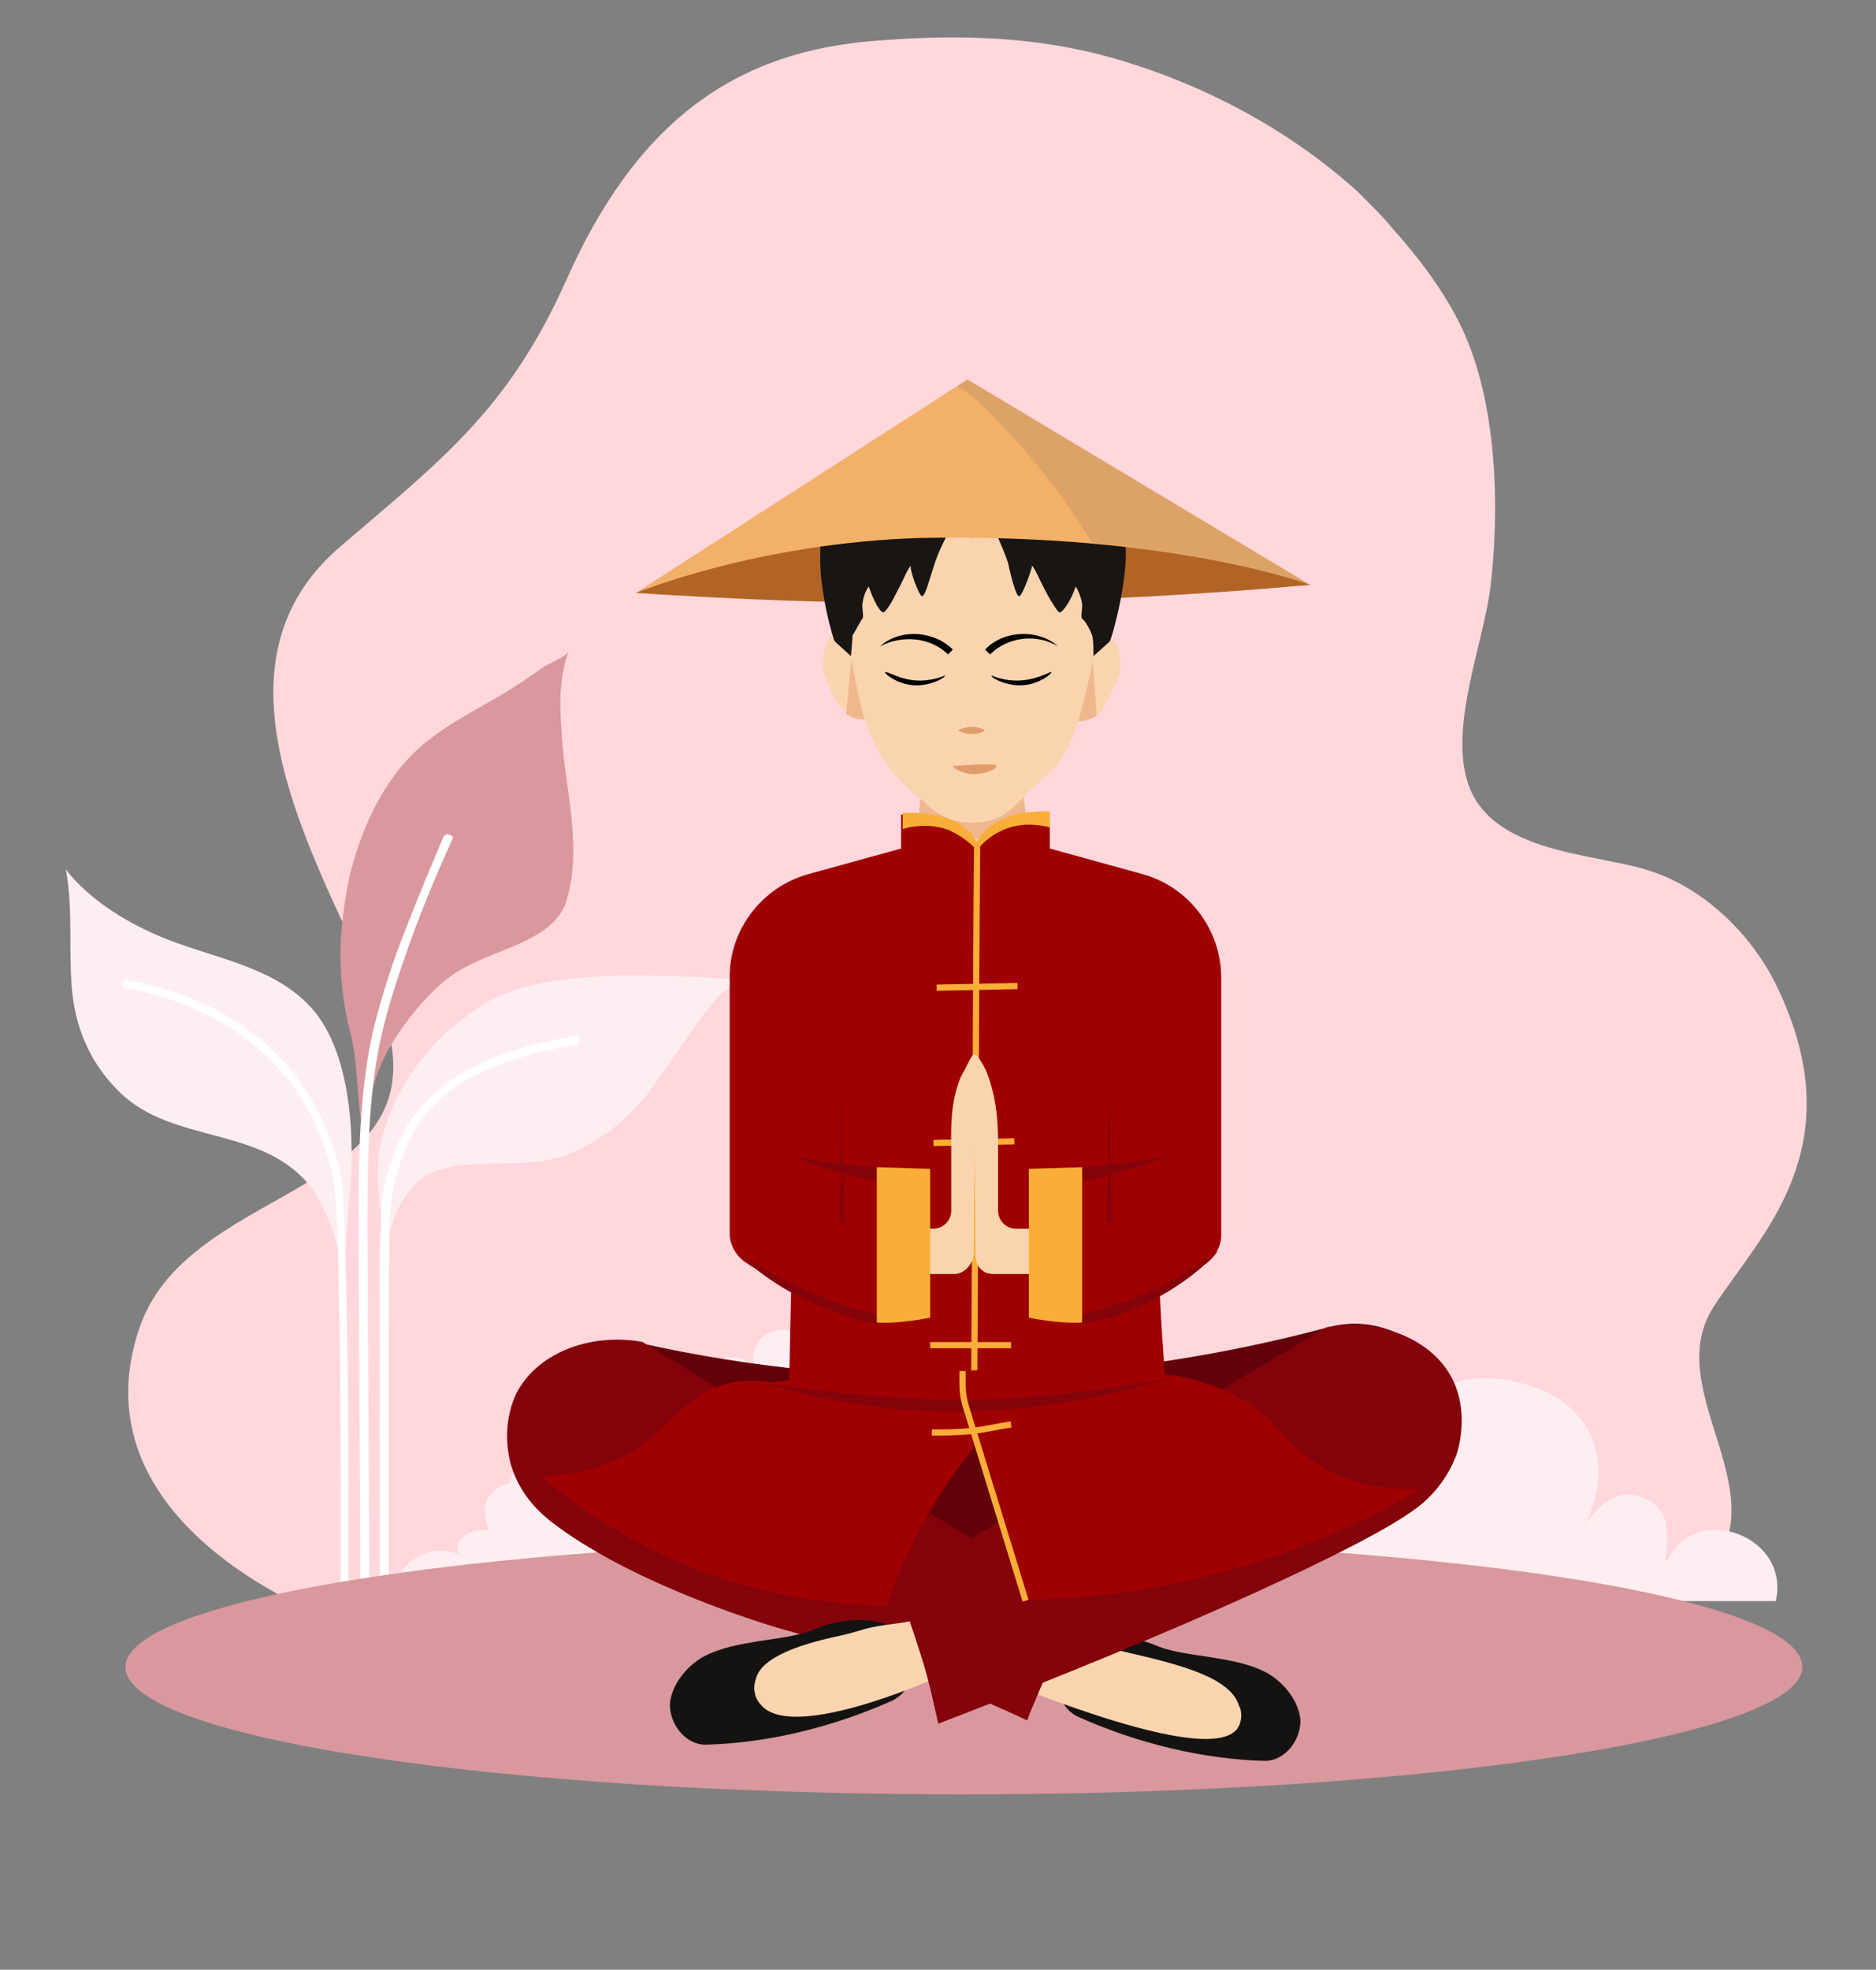 <?xml version="1.0" encoding="utf-8"?>
<!-- Generator: Adobe Illustrator 16.0.0, SVG Export Plug-In . SVG Version: 6.00 Build 0)  -->
<!DOCTYPE svg PUBLIC "-//W3C//DTD SVG 1.1//EN" "http://www.w3.org/Graphics/SVG/1.1/DTD/svg11.dtd">
<svg version="1.1" id="Layer_2" xmlns="http://www.w3.org/2000/svg" xmlns:xlink="http://www.w3.org/1999/xlink" x="0px" y="0px"
	 width="182px" height="191px" viewBox="0 0 182 191" enable-background="new 0 0 182 191" xml:space="preserve">
<rect x="0" y="0" width="182" height="191" fill="#808080" stroke="none"/>
<g>
	<g>
		<path fill="#FFD7DC" d="M135.125,22.189c2.607,2.896,5.102,6.237,6.729,9.691c3.366,7.129,3.691,17.377,2.714,25.285
			c-0.761,5.458-3.798,12.921-2.277,18.379c2.061,7.462,12.916,7.128,18.125,9.023c4.885,1.67,9.445,5.902,11.94,11.025
			c7.599,15.707-1.519,24.063-6.08,31.08c-5.209,8.02,6.08,17.597-0.323,25.618c-6.839,8.354-14.979,11.808-28.547,11.808
			c-26.919,0-32.999,2.451-70.229-0.557c-7.055-0.559-16.498-2.453-23.554-3.23c-10.637-1.336-36.904-11.807-30.067-31.634
			c5.102-14.706,31.695-12.477,22.795-32.526c-5.97-13.366-16.933-31.633-3.257-43.219c9.878-8.465,16.282-13.255,21.926-25.953
			C61.316,12.944,70.109,5.37,84.002,4.034c7.489-0.669,15.087-0.669,22.576,1.224c9.01,2.34,17.91,6.795,25.183,13.367
			C132.848,19.739,134.042,20.853,135.125,22.189z"/>
		<g>
			<path fill="#FFEEF1" d="M36.731,115.739c-0.108-1.409-0.108-2.926,0.108-4.336c0.542-3.034,1.951-5.854,3.794-8.348
				c1.734-2.273,3.36-3.684,5.745-5.31c3.252-2.277,7.371-2.71,11.273-3.036c3.035-0.216,6.07-0.108,9.105,0
				c1.192,0,2.276,0.11,3.469,0.217c0.542,0,0.976-0.106,1.518,0.109c-0.651,0.325-1.193,0.866-1.735,1.3
				c-1.301,1.192-2.385,2.927-3.469,4.446c-1.3,1.839-2.493,3.684-3.902,5.528c-2.493,3.034-6.178,5.744-10.189,6.285
				c-3.686,0.542-7.805-0.325-11.165,1.408c0,0-3.36,1.844-3.903,8.022L36.731,115.739z"/>
			<path fill="#FFEEF1" d="M30.119,97.637c-3.794-4.118-9.864-4.77-14.85-6.937c-3.252-1.41-6.721-3.578-8.889-6.396
				c0.759,3.902,0.217,8.128,0.65,12.14c0.434,3.686,1.951,6.938,4.661,9.539c5.095,4.879,13.333,3.253,18.103,8.673
				c2.168,2.493,2.926,6.285,3.685,9.104c0-3.034,0.325-6.722,0.434-7.805C33.913,115.956,35.431,103.382,30.119,97.637z"/>
			<path fill="#D8989D" d="M36.298,105.116c0.867-3.358,3.793-7.262,6.287-9.539c2.709-2.491,5.961-3.034,8.997-4.66
				c1.625-0.867,3.035-2.06,3.469-3.902c1.409-5.095-0.217-10.515-0.542-15.61c-0.217-2.818-0.325-5.528,0.65-8.237
				c-0.108,0.433-2.168,1.3-2.601,1.625c-0.759,0.542-1.518,1.083-2.386,1.626c-3.793,2.493-8.021,4.12-11.056,7.696
				c-2.602,3.036-4.227,6.938-5.203,10.839c-0.434,2.061-0.759,4.336-0.867,6.505c-0.109,2.927,0.216,6.069,0.975,8.78
				c0.651,2.601,0.651,6.394,1.084,8.997L36.298,105.116z"/>
			<path fill="#FFFFFF" d="M43.886,81.378c-1.626,3.576-3.252,7.479-4.553,11.273c-1.3,3.685-2.385,7.37-2.818,10.298l0,0
				c-0.867,5.312-0.867,11.164-0.867,16.693c0,2.168,0.216,35.771,0.216,37.722c0,0.218-0.216,0.433-0.433,0.433
				c-0.217,0-0.434-0.215-0.434-0.433c0-1.951-0.217-35.554-0.217-37.722c0-5.639,0-11.382,0.867-16.803l0.434,0.109l-0.434-0.109
				c0.434-3.035,1.518-6.722,2.818-10.407c1.41-3.793,3.035-7.695,4.553-11.271c0.108-0.217,0.325-0.326,0.542-0.217
				C43.886,80.944,43.995,81.27,43.886,81.378z"/>
			<path fill="#FFFFFF" d="M55.918,101.323c-3.035,0.435-6.395,1.298-9.322,2.708c-2.926,1.41-5.419,3.471-6.829,6.396
				c-0.867,1.843-1.625,4.229-1.842,6.289c0,0.322-0.109,1.19-0.109,2.384c-0.108,3.577-0.108,10.296-0.108,17.126
				c0,9.646,0,19.403,0,21.027c0,0.219-0.217,0.435-0.433,0.435c-0.217,0-0.434-0.216-0.434-0.435c0-1.624,0-11.488,0-21.027
				c0-4.553,0-9.105,0-12.574c0-1.734,0-3.36,0.108-4.552c0-1.193,0.109-2.062,0.109-2.494c0.217-2.167,0.976-4.552,1.951-6.505
				c1.518-3.143,4.228-5.31,7.262-6.827c3.035-1.519,6.504-2.277,9.539-2.818c0.217,0,0.434,0.108,0.434,0.326
				C56.243,100.997,56.135,101.215,55.918,101.323L55.918,101.323z"/>
			<path fill="#FFFFFF" d="M33.046,157.364c0-1.193,0-4.769,0-9.213c0-5.963,0-13.659-0.109-20.271
				c-0.108-3.362-0.108-6.397-0.217-8.78c0-1.193-0.108-2.277-0.217-3.145c-0.108-0.867-0.108-1.517-0.217-1.843
				c-0.975-4.444-3.035-8.456-6.396-11.706c-3.36-3.145-7.913-5.528-13.658-6.612c-0.217,0-0.325-0.218-0.325-0.434
				c0-0.219,0.217-0.325,0.434-0.325c5.962,1.082,10.623,3.468,14.092,6.83c3.469,3.36,5.637,7.479,6.612,12.03
				c0.108,0.434,0.216,1.084,0.216,1.951c0.217,3.034,0.325,8.456,0.434,14.418c0.108,5.961,0.108,12.572,0.108,17.775
				c0,4.555,0,8.023,0,9.213c0,0.219-0.217,0.435-0.434,0.435S33.046,157.582,33.046,157.364z"/>
		</g>
		<g>
			<g>
				<path fill="#FFEEF1" d="M47.468,148.385c-1.654-0.125-3.307,0.51-3.053,2.291c-3.943-1.4-6.486,2.162-6.486,4.703h94.376
					c3.689-4.449-2.671-12.717-7.249-10.428c0.763-2.926-2.036-4.707-3.817-3.943c0.254,0.129-1.016-3.941-4.832-2.287
					c0.127-3.945-3.18-5.09-6.231-3.182c-0.383-3.307-5.088-6.359-7.252-2.543c0.128-5.088-6.614-5.852-7.505-0.764
					c-1.397-1.527-3.307-0.383-3.434,1.398c-1.271-1.654-2.67-1.398-3.688,0.127c3.307-8.266-9.285-10.811-9.793-3.178
					c-1.909-3.182-6.106-1.273-5.342,1.906c-1.782-1.654-4.58-0.891-4.325,1.906c-2.544-2.668-8.904-2.797-9.285,2.801
					c-1.527-1.654-3.434-1.145-3.816,1.145c-2.162-0.254-3.943,0.635-3.435,3.053c-1.017,0.125-2.417,0-2.798,2.414
					C49.248,143.805,45.814,144.697,47.468,148.385z"/>
				<path fill="#FFEEF1" d="M172.243,155.379c1.655-6.484-8.013-10.045-10.684-3.686c0.127-2.418,0.89-4.963-1.907-6.359
					c-2.926-1.4-4.961,1.016-6.233,3.051c3.308-5.467,1.78-12.336-5.723-14.244c-8.015-2.035-11.956,2.162-12.211,10.43
					c-0.51-3.816-7.505-4.58-8.014,0.764c-2.926-1.02-3.434-3.943-7.504-3.563c-3.689,0.381-5.342,2.67-6.741,5.852
					c0,0-8.394,0.254-6.488,7.631h65.505V155.379z"/>
			</g>
		</g>
		<path fill="#D8989D" d="M12.167,161.639c0,6.899,36.37,12.36,81.345,12.36c44.86,0,81.345-5.606,81.345-12.36
			c0-6.9-36.37-12.363-81.345-12.363C48.652,149.275,12.167,154.882,12.167,161.639z"/>
		<g>
			<g>
				<g>
					<g>
						<path fill="#D8989D" d="M76.977,3.641L76.977,3.641L76.977,3.641L76.977,3.641L76.977,3.641z"/>
					</g>
				</g>
			</g>
		</g>
	</g>
	<g>
		<g>
			<g>
				<g>
					<path fill="#63010B" d="M138.711,143.144c2.04-2.825,2.51-6.59,1.097-9.727c-1.881-3.764-6.43-5.959-10.979-4.706
						c-7.686,2.04-17.095,3.921-28.077,4.55c-15.529,0.941-28.548-0.783-38.429-2.979c-6.119-0.628-11.137,2.979-11.921,7.216
						c-0.628,3.762,2.04,6.742,2.51,7.371c8.783,2.823,20.077,5.332,33.568,6.115C109.064,152.081,127.26,147.219,138.711,143.144z"
						/>
					<g>
						<g>
							<g>
								<path fill="#B26426" d="M61.694,57.499c9.882,0.627,20.391,1.099,31.687,0.941c12.077-0.157,23.213-0.783,33.724-1.727
									c-5.491-2.979-15.37-7.372-28.704-8.155C80.517,47.774,67.186,54.363,61.694,57.499z"/>
								<polygon fill="#FAD4AF" points="100.125,88.713 88.518,88.556 89.302,79.146 89.615,74.909 99.184,74.909 99.496,78.987 
																	"/>
								<g>
									<g>
										<path fill="#FAD4AF" d="M105.458,63.615c0.313-1.096,1.882-2.038,2.509-1.568c0.628,0.313,0.943,2.196,0.628,3.295
											c-0.313,1.096-1.412,3.136-1.725,3.606c-0.314,0.472-1.727,1.257-2.668,0.944L105.458,63.615z"/>
										<path fill="#EFB78E" d="M105.929,62.989c-0.158,0.156-0.314,0.472-0.314,0.626l-1.097,6.277
											c0.47,0.154,1.253-0.159,1.881-0.472L105.929,62.989z"/>
										<path fill="#FAD4AF" d="M83.185,63.461c-0.313-1.101-1.883-2.04-2.511-1.727c-0.628,0.313-0.941,2.197-0.783,3.295
											c0.313,1.096,1.254,3.293,1.725,3.606c0.314,0.472,1.726,1.257,2.667,1.099L83.185,63.461z"/>
										<path fill="#EFB78E" d="M82.714,62.833c0.158,0.157,0.314,0.472,0.314,0.628l0.939,6.272
											c-0.626,0.159-1.253-0.157-1.882-0.47L82.714,62.833z"/>
									</g>
									<path fill="#EFB78E" d="M99.496,78.987c-1.096,1.1-2.82,2.356-5.175,2.356c-1.883,0-3.608-1.101-4.079-1.415
										c-0.47-0.313-0.784-0.626-1.098-0.782l0.314-4.237h9.57L99.496,78.987z"/>
									<path fill="#FAD4AF" d="M94.477,43.695c-10.822,0-12.391,7.217-12.547,11.453c0,4.233,0.313,8.157,1.725,13.8
										c1.412,5.178,3.921,7.06,5.96,8.787c0.627,0.623,1.256,1.096,2.196,1.567c1.1,0.467,2.041,0.467,2.511,0.467
										c0.472,0,1.412,0,2.509-0.467c0.943-0.471,1.413-0.944,1.883-1.412c3.45-3.451,3.294-2.981,3.766-3.608
										c0.938-1.257,1.724-2.825,2.354-5.176c1.566-5.646,1.881-9.569,2.038-13.804C106.87,51.069,105.144,43.695,94.477,43.695z"
										/>
									<path fill="#191513" d="M94.477,41.969c1.257-0.783,2.823-0.94,4.079-0.783c1.257,0.156,5.804,2.197,7.53,3.921
										c1.727,1.57,3.138,4.862,3.138,8.471c0,3.608-1.411,8.469-1.571,8.625c-0.153,0.157-1.566,1.412-1.566,1.412
										s0-1.881-0.157-2.038c0-0.157-0.628-1.412-0.941-1.568c-0.155-0.158,0-0.943,0-1.257c0-0.313-0.155-1.096-0.628-1.882
										c-0.471,1.413-1.254,2.51-1.568,2.51c-0.156,0-0.628-0.783-1.097-1.567c-0.942-1.727-1.101-2.354-1.569-2.98
										c0,0.315-0.941,2.98-1.255,2.98c-0.314,0-0.785-1.883-1.097-3.294c-0.474-1.412-1.412-3.45-1.57-3.45
										c-0.156,0-1.882,1.097-1.882,1.097s-1.726-1.097-1.883-1.097c-0.156,0-1.254,2.038-1.726,3.45
										c-0.471,1.412-0.94,3.294-1.254,3.294s-1.255-2.666-1.097-2.98c-0.471,0.627-0.628,1.254-1.569,2.98
										c-0.47,0.939-0.94,1.567-1.098,1.567c-0.315,0-0.942-1.097-1.412-2.51c-0.471,0.628-0.627,1.569-0.627,1.882
										c0,0.314,0.156,1.099,0,1.257c-0.157,0.156-0.783,1.411-0.941,1.568c0,0.156-0.158,2.038-0.158,2.038
										s-1.411-1.255-1.567-1.412c-0.156-0.156-1.568-5.018-1.412-8.625c0-3.608,1.412-6.901,3.295-8.471
										c1.724-1.569,6.43-3.607,7.685-3.765C91.653,40.873,93.223,41.186,94.477,41.969z"/>
								</g>
								<path fill="none" stroke="#F8AE38" stroke-width="0.599" stroke-miterlimit="10" d="M85.537,81.027"/>
								<g>
									<g>
										<path fill="#9F0102" d="M110.947,84.792l-9.097-2.51v-3.295c-5.489,0-6.9,2.194-7.216,2.979
											c-0.313-0.785-1.725-3.135-7.216-2.979v3.295l-9.097,2.51c-4.391,1.255-7.529,5.335-7.529,9.88v24.941
											c0,1.099,0.626,2.196,1.569,2.822l4.392,2.826c-0.158,6.272-0.158,8.312-0.315,14.587
											c6.117-0.313,12.079-0.629,18.196-0.941c6.273,0.628,12.548,1.098,18.823,1.727c-0.313-6.588-0.627-8.784-0.94-15.215
											l4.39-2.823c0.943-0.629,1.569-1.725,1.569-2.826V94.831C118.477,90.127,115.34,86.047,110.947,84.792z"/>
									</g>
									<path fill="none" stroke="#F8AE38" stroke-width="0.599" stroke-miterlimit="10" d="M94.793,81.966
										c-0.158,18.982-0.158,37.96-0.316,56.941"/>
									
										<line fill="none" stroke="#F8AE38" stroke-width="0.599" stroke-miterlimit="10" x1="90.871" y1="95.773" x2="98.713" y2="95.613"/>
									
										<line fill="none" stroke="#F8AE38" stroke-width="0.599" stroke-miterlimit="10" x1="90.556" y1="110.832" x2="98.4" y2="110.673"/>
									
										<line fill="none" stroke="#F8AE38" stroke-width="0.599" stroke-miterlimit="10" x1="90.242" y1="130.438" x2="98.085" y2="130.438"/>
									<path fill="#F8AE38" d="M94.793,82.439c-0.472-0.473-1.412-1.412-2.982-2.041c-2.038-0.628-3.764-0.156-4.234,0
										c0-0.469,0-1.096,0-1.567c0,0,5.805-0.473,7.217,2.979V82.439z"/>
									<path fill="#F8AE38" d="M94.793,82.439c0,0,2.351-3.452,7.058-2.197c0-0.473,0-0.94,0-1.568
										c-0.942,0-4.235-0.153-6.431,2.04c-0.314,0.313-0.47,0.629-0.785,1.097L94.793,82.439z"/>
								</g>
								<g>
									<g>
										<path d="M85.379,62.676c1.884-1.727,5.177-1.568,7.06,0.313l-0.47,0.472C90.242,61.734,87.419,61.578,85.379,62.676
											L85.379,62.676z"/>
									</g>
								</g>
								<path fill="#E09D6C" d="M92.438,74.283c0,0.157,0.942,0.785,2.038,0.785c1.098,0,2.199-0.472,2.199-0.785
									c0-0.156-0.159-0.156-2.041-0.156C92.596,74.283,92.438,74.283,92.438,74.283z"/>
								<g>
									<path fill="#E09D6C" d="M92.91,70.832c0.941-0.472,1.883-0.472,2.664,0C94.793,71.304,93.852,71.304,92.91,70.832
										L92.91,70.832z"/>
								</g>
								<path id="XMLID_00000098918290135300744210000012271710217744441754_" fill="#F2B069" d="M61.694,57.499
									c0,0,11.765-4.862,27.607-5.333c24.627-0.47,37.803,4.548,37.803,4.548L93.852,36.794L61.694,57.499z"/>
								
									<path id="XMLID_00000005950187250489751930000010769087406477386884_" opacity="0.16" fill="#6A5D55" enable-background="new    " d="
									M94.793,38.833c4.391,4.236,8.154,8.784,11.136,13.804c13.804,1.254,21.176,4.077,21.176,4.077L93.852,36.794l-0.941,0.627
									C93.537,37.892,94.164,38.363,94.793,38.833z"/>
								<polyline fill="none" points="89.302,76.479 89.302,76.32 89.302,75.851 89.302,75.697 89.302,75.537 								"/>
							</g>
						</g>
					</g>
					<path fill="#141312" d="M103.417,160.237c-1.723,1.884-0.938,5.337,1.258,6.274c5.646,2.51,11.919,4.08,18.037,4.239
						c1.882,0,3.451-1.886,3.451-3.926c-0.158-1.879-1.569-3.606-3.139-4.548c-1.724-0.939-3.606-1.255-5.489-1.565
						c-1.882-0.315-3.921-0.475-5.646-1.258C109.064,158.358,105.301,158.199,103.417,160.237L103.417,160.237z"/>
					<path fill="#FAD4AF" d="M99.028,163.688c16.625,6.435,20.075,5.177,21.019,3.924c0.626-0.942,0.313-2.038,0.153-2.198
						c-0.782-2.664-5.331-3.919-10.821-5.177c-2.039-0.468-2.039-0.626-3.921-0.939c-1.256-0.156-2.667-0.313-3.923-0.782
						c-1.096-0.475-2.507,0.469-2.822,1.722C98.4,161.338,98.87,162.593,99.028,163.688z"/>
					<path fill="#84030A" d="M104.359,154.75c-0.783,2.354-1.725,4.704-2.665,7.058c-0.628,1.728-1.413,3.296-2.041,5.018
						c-9.725-4.548-17.724-7.214-23.528-8.784c-0.627-0.154-14.118-4.076-22.273-10.194c-1.255-0.94-3.294-2.666-4.235-5.646
						c-0.157-0.472-1.098-3.765,0.469-7.06c1.884-3.765,6.904-5.961,12.236-5.02c9.097,5.646,18.509,11.451,28.39,16.943
						C95.42,149.885,99.969,152.397,104.359,154.75z"/>
					<path fill="#141312" d="M87.733,158.669c1.725,1.884,0.941,5.335-1.254,6.277c-5.647,2.507-11.922,4.075-18.039,4.234
						c-1.883,0-3.452-1.884-3.452-3.922c0.157-1.881,1.569-3.608,3.137-4.547c1.725-0.942,3.608-1.258,5.49-1.57
						c1.883-0.315,3.922-0.473,5.647-1.255C82.085,156.788,85.852,156.632,87.733,158.669L87.733,158.669z"/>
					<path fill="#FAD4AF" d="M92.127,162.121c-2.668,1.257-15.531,6.744-18.354,3.138c-0.47-0.47-0.784-1.413-0.47-2.353
						c0.47-2.354,4.862-3.608,8.626-4.391c1.881-0.475,1.881-0.629,3.922-0.942c1.254-0.159,2.666-0.315,3.921-0.785
						c1.099-0.47,2.51,0.47,2.823,1.728C92.752,159.77,92.282,161.022,92.127,162.121z"/>
					<path fill="#84030A" d="M141.221,141.259c-1.098,2.826-3.138,4.549-4.079,5.177c-4.704,3.449-21.96,11.451-46.114,20.705
						c-0.471-2.037-0.941-4.391-1.726-6.744c-0.784-2.51-1.568-4.707-2.352-6.9c13.958-8.315,27.763-16.471,41.721-24.785
						c5.336-0.942,10.353,1.257,12.237,5.02C142.632,137.182,141.377,140.944,141.221,141.259z"/>
					<g>
						<g>
							<path fill="#9F0102" d="M127.418,141.729c1.882,1.255,5.02,2.823,10.352,2.666c-5.019,2.98-12.233,6.432-21.49,8.628
								c-6.432,1.568-12.232,2.041-16.783,2.041c-1.568-5.18-2.979-10.353-4.546-15.372c-2.198,2.824-4.708,6.273-6.747,10.667
								c-0.94,1.881-1.568,3.605-2.195,5.33c-3.452,0-7.686-0.47-12.235-1.565c-10.039-2.512-17.254-7.531-21.332-10.98
								c4.549-0.159,7.372-1.414,9.098-2.513c3.607-2.351,4.862-5.33,8.94-6.429c1.725-0.472,3.294-0.313,4.393-0.156
								c1.097-0.156,2.98-0.315,5.174-0.473c12.864-0.941,22.433-0.785,24.941-0.628c2.195,0,5.333,0.159,9.254,0.472
								c1.726,0.313,4.395,1.099,7.217,2.823C124.124,138.28,124.908,140.005,127.418,141.729z"/>
						</g>
					</g>
					<path fill="#84030A" d="M74.557,134.202c4.55,1.411,11.137,2.823,19.136,2.667c8.47-0.157,15.371-1.884,20.077-3.296
						c-5.646,1.1-12.549,2.04-20.548,2.195C86.165,135.613,79.891,134.985,74.557,134.202z"/>
					<path fill="none" stroke="#F8AE38" stroke-width="0.599" stroke-miterlimit="10" d="M93.381,132.945c0,0.472,0,0.785,0,1.257
						c0,0.939,0.156,1.725,0.471,2.667c1.882,6.115,3.764,12.233,5.645,18.351"/>
					<path fill="none" stroke="#F8AE38" stroke-width="0.599" stroke-miterlimit="10" d="M90.399,138.907
						c1.099,0,2.511,0,3.922-0.159c1.412-0.155,2.665-0.468,3.764-0.624"/>
				</g>
			</g>
			<path fill="#FAD4AF" d="M94.321,102.36c-0.314,0.467-0.628,1.255-1.099,2.04c-1.096,2.664-0.94,5.174-0.94,7.058
				c0,1.724,0,3.765,0,5.962c0,0.938-0.784,1.724-1.726,1.724h-2.039v4.392h4.078h0.156c0.941-0.157,1.569-0.939,1.725-1.881
				c0-6.432,0.158-12.707,0.158-19.138C94.635,102.204,94.477,102.204,94.321,102.36z"/>
			<path fill="#FAD4AF" d="M98.556,119.144c-0.94,0-1.726-0.785-1.726-1.724c0-2.197,0-4.238,0-5.962c0-1.884,0-4.394-0.943-7.058
				c-0.313-0.943-0.781-1.573-1.094-2.04c-0.158-0.156-0.316,0-0.316,0.156c0,6.431,0.158,12.706,0.158,19.138
				c0,1.096,0.627,1.881,1.727,1.881l0,0h0.155h4.077v-4.392H98.556L98.556,119.144z"/>
			<path fill="#84030A" d="M85.066,128.397c-1.882-0.313-4.234-1.098-6.901-2.351c-2.98-1.413-5.176-3.141-6.588-4.552
				c1.727,1.101,3.765,2.355,6.275,3.451c2.666,1.255,5.177,2.037,7.371,2.512C85.066,127.769,85.066,128.085,85.066,128.397z"/>
			<path fill="#84030A" d="M85.066,113.182c-0.941,0-1.882-0.155-2.981-0.315c-1.881-0.153-3.764-0.466-5.49-0.782
				c1.099,0.472,2.353,0.782,3.608,1.255c1.726,0.473,3.294,0.94,4.862,1.255C85.066,114.124,85.066,113.654,85.066,113.182z"/>
			<path fill="#84030A" d="M104.987,128.397c1.726-0.313,4.236-0.939,6.901-2.351c2.98-1.57,5.019-3.297,6.274-4.709
				c-1.569,1.098-3.45,2.354-5.961,3.608c-2.667,1.255-5.332,2.037-7.37,2.512C104.987,127.769,104.987,128.085,104.987,128.397z"/>
			<path fill="#84030A" d="M104.987,113.182c0.941,0,1.883-0.155,2.979-0.315c1.881-0.153,3.768-0.466,5.491-0.782
				c-1.1,0.472-2.353,0.782-3.61,1.255c-1.724,0.473-3.292,0.94-4.86,1.255C104.987,114.124,104.987,113.654,104.987,113.182z"/>
			<path fill="#F8AE38" d="M85.066,113.182l5.176,0.157v14.43c0,0-2.979,0.629-5.176,0.473V113.182z"/>
			<path fill="#F8AE38" d="M104.987,113.182l-5.175,0.157v14.43c0,0,2.979,0.629,5.175,0.473V113.182z"/>
		</g>
		<path d="M85.852,65.186c0,0.157,1.098,1.099,2.666,1.253c1.725,0.159,3.293-0.783,3.136-0.939c0,0-1.254,0.625-2.979,0.469
			C87.106,65.812,86.008,65.029,85.852,65.186z"/>
		<g>
			<g>
				<path d="M102.635,62.676c-2.041-1.255-4.861-0.942-6.588,0.785l-0.473-0.472C97.3,61.108,100.752,60.949,102.635,62.676
					L102.635,62.676z"/>
			</g>
		</g>
		<path d="M102.007,65.186c0,0.157-1.099,1.099-2.666,1.253c-1.726,0.159-3.294-0.783-3.138-0.939c0,0,1.256,0.625,2.98,0.469
			S102.007,65.029,102.007,65.186z"/>
	</g>
	<path fill="#84030A" d="M81.682,106.158c-0.126,4.07-0.126,8.268-0.254,12.338c0.127,0,0.382,0.127,0.509,0.127
		C81.811,114.551,81.811,110.355,81.682,106.158z"/>
	<path fill="#84030A" d="M107.629,106.158c-0.126,4.07-0.126,8.268-0.254,12.338c0.128,0,0.383,0.127,0.51,0.127
		C107.758,114.551,107.758,110.355,107.629,106.158z"/>
</g>
</svg>
